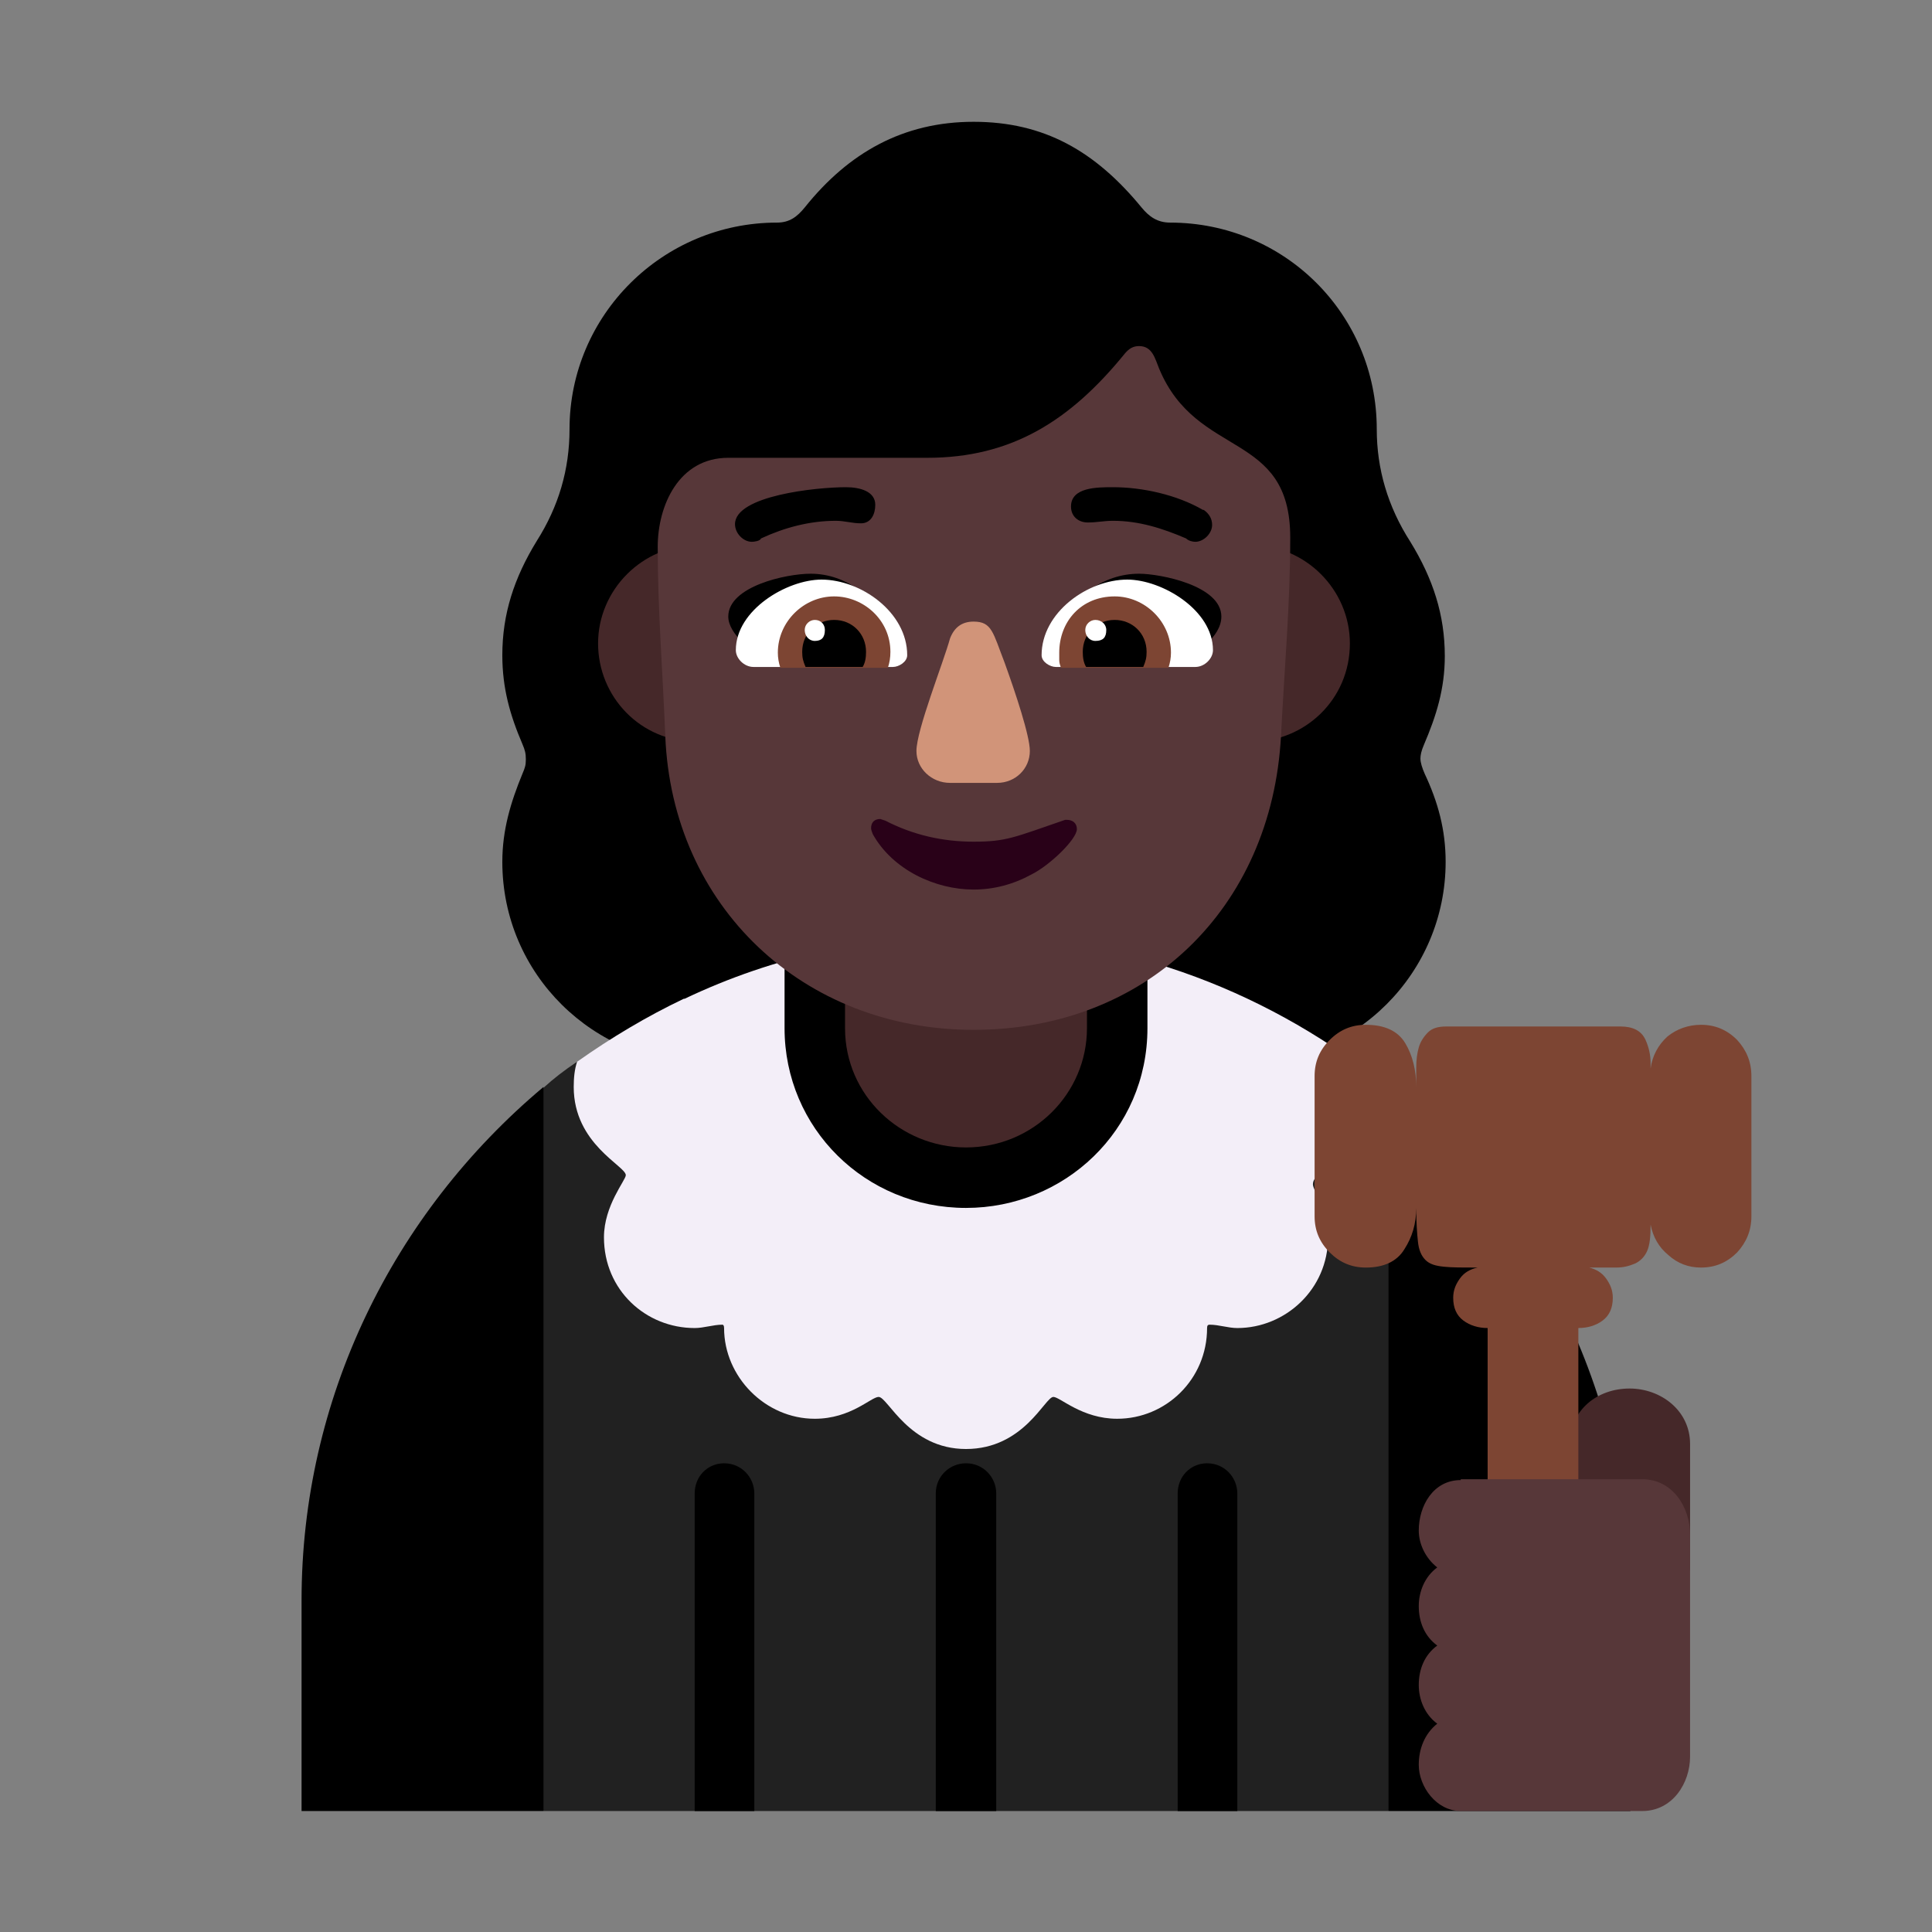 <svg version="1.1" xmlns="http://www.w3.org/2000/svg" viewBox="0 0 2300 2300"><rect x="0" y="0" width="2300" height="2300" fill="#808080" stroke="none"/><g transform="scale(1,-1) translate(-256, -1869)">
		<path d="M1736 603c134 0 241 108 241 240 0 38-9 71-25 105-3 7-5 13-5 18 0 4 1 9 4 16 15 35 25 67 25 106 0 49-14 92-41 136-27 42-40 87-40 134 0 137-110 246-246 246-15 0-25 7-34 18-55 67-116 102-200 102-84 0-149-37-201-102-9-11-18-18-33-18-136 0-247-110-247-246 0-48-13-92-39-133-27-44-41-87-41-136 0-39 9-71 24-106 3-7 4-11 4-18 0-7-1-10-4-17-14-34-24-67-24-105 0-134 109-240 241-240l641 0 z" fill="#000000"/>
		<path d="M1909-287l108 431-108 430-3 3-333 23c-61 3-98 11-167 11-155 0-308-3-463-6-15-10-28-20-40-31l-108-430 108-431 1006 0 z" fill="#212121"/>
		<path d="M1406 144c69 0 94 62 104 62 8 0 34-26 76-26 58 0 107 47 107 108 0 3 1 4 3 4 11 0 22-4 33-4 57 0 108 46 108 108 0 30-18 56-18 63 0 5 3 9 9 12 48 19 80 48 81 103-136 111-310 181-500 181-117 0-231-24-338-75l-1 0c-44-21-86-46-127-75-3-9-4-19-4-30 0-68 62-94 62-105 0-6-26-36-26-74 0-63 50-108 108-108 11 0 22 4 33 4 1 0 2-1 2-4 0-58 49-108 108-108 43 0 67 26 76 26 11 0 36-62 104-62 z" fill="#F3EEF8"/>
		<path d="M1729-287l0 378c0 19-15 36-36 36-19 0-35-15-35-36l0-378 71 0 z M1442-287l0 378c0 19-15 36-36 36-19 0-36-15-36-36l0-378 72 0 z M1154-287l0 378c0 19-15 36-36 36-19 0-35-15-35-36l0-378 71 0 z M2197-287l0 251c0 234-106 460-288 610l0-861 288 0 z M903-287l0 862c-180-151-288-372-288-611l0-251 288 0 z M1406 431c117 0 216 92 216 214l0 211c0 126-63 193-150 269l0 1c-19 16-41 24-66 24-48 0-80-36-112-65l-1 0c-64-57-103-139-103-229l0-211c0-119 96-214 216-214 z" fill="#000000"/>
		<path d="M1406 503c80 0 144 64 144 142l0 211c0 70-31 131-80 175-14 11-46 47-64 47-21 0-50-32-65-47-52-46-79-109-79-175l0-211c0-80 66-142 144-142 z" fill="#452829"/>
		<path d="M2268 0l0 150c0 40-35 66-72 66-38 0-71-25-71-66l0-150 143 0 z" fill="#452829"/>
		<path d="M2135-98l0 386c11 0 21 3 29 9 8 6 12 15 12 27 0 9-3 16-8 23-5 7-12 11-20 13l32 0c9 0 16 2 23 5 6 3 11 8 14 15 3 7 4 17 4 31 3-15 10-27 21-36 11-10 24-15 39-15 17 0 31 6 43 18 11 12 17 26 17 43l0 167c0 17-6 31-17 43-12 12-26 18-43 18-15 0-29-5-40-14-11-10-18-23-20-38l0 6c0 10-2 19-6 28-5 11-15 16-30 16l-207 0c-10 0-17-2-22-7-5-5-9-11-11-18-2-7-3-15-3-24l0-23c0 19-4 37-13 52-9 15-25 22-47 22-17 0-31-6-43-18-12-12-18-26-18-43l0-167c0-17 6-31 18-43 12-12 26-18 43-18 21 0 37 7 46 22 9 14 14 30 14 49 0-17 1-31 2-40 1-10 4-17 9-22 5-5 12-7 22-8 9-1 23-1 40-1-9-2-16-6-21-13-5-7-8-14-8-23 0-12 4-21 12-27 8-6 18-9 29-9l0-386 108 0 z" fill="#7D4533"/>
		<path d="M2211-287c36 0 57 33 57 65l0 264c0 33-21 66-57 66l-216 0 0-1c-33 0-50-31-50-60 0-16 8-33 22-44-15-11-22-29-22-46 0-19 7-36 22-47-15-11-22-28-22-47 0-17 7-35 22-46-15-12-22-30-22-49 0-26 21-55 50-55l216 0 z" fill="#573739"/>
		<path d="M1746 986c63 0 117 50 117 117 0 64-53 117-117 117-64 0-117-53-117-117 0-63 50-117 117-117 z M1085 986c64 0 117 53 117 117 0 64-53 117-117 117-64 0-117-53-117-117 0-63 50-117 117-117 z" fill="#452829"/>
		<path d="M1415 643c205 0 355 144 366 350 4 79 11 157 11 236 0 128-111 93-156 201-5 12-8 27-24 27-7 0-12-3-17-9-65-80-135-124-235-124l-237 0c-59 0-84-57-84-106 0-75 6-150 9-225 8-203 164-350 367-350 z" fill="#573739"/>
		<path d="M1663 1079c-51 18-97 29-149 45 21 34 55 62 98 62 25 0 98-14 98-51 0-25-32-44-47-56 z M1169 1079c49 19 99 30 150 45-22 32-54 62-98 62-29 0-98-15-98-51 0-21 29-42 46-56 z" fill="#000000"/>
		<path d="M1679 1075l-166 0c-7 0-17 6-17 14 0 51 55 90 102 90 41 0 102-36 102-84 0-10-10-20-21-20 z M1319 1075c7 0 17 6 17 14 0 51-55 90-102 90-41 0-102-36-102-84 0-10 10-20 21-20l166 0 z" fill="#FFFFFF"/>
		<path d="M1647 1074l-128 0c-1 3-2 6-2 9l0 9c0 37 26 67 66 67 36 0 67-30 67-67 0-6-1-12-3-18 z M1313 1074c2 6 3 12 3 19 0 38-32 66-67 66-36 0-67-30-67-67 0-6 1-12 3-18l128 0 z" fill="#7D4533"/>
		<path d="M1617 1075l-68 0c-3 5-4 11-4 18 0 21 16 38 38 38 21 0 38-16 38-38 0-7-1-11-4-18 z M1283 1075c3 5 4 11 4 18 0 21-16 38-38 38-21 0-38-16-38-38 0-7 1-11 4-18l68 0 z" fill="#000000"/>
		<path d="M1560 1106c9 0 13 4 13 13 0 7-6 12-13 12-6 0-12-5-12-12 0-7 5-13 12-13 z M1226 1106c8 0 12 4 12 13 0 7-5 12-12 12-6 0-12-5-12-12 0-7 5-13 12-13 z" fill="#FFFFFF"/>
		<path d="M1415 810c24 0 47 6 69 18 22 11 54 42 54 54 0 7-5 11-12 11l-2 0c-61-21-70-26-109-26-37 0-72 8-105 25l-6 2c-7 0-11-4-11-11 0-2 1-4 2-7 24-43 75-66 120-66 z" fill="#290118"/>
		<path d="M1443 937c22 0 39 17 39 38 0 18-17 69-30 105-14 36-15 49-37 49-14 0-23-7-28-20-8-29-40-109-40-134 0-21 18-38 40-38l56 0 z" fill="#D19479"/>
		<path d="M1151 1224c3 0 10 1 11 4 28 13 58 21 89 21 11 0 19-3 30-3 12 0 17 11 17 22 0 16-18 21-35 21-35 0-132-10-132-44 0-11 10-21 20-21 z M1679 1224c10 0 20 10 20 20 0 7-3 13-10 18l-1 0c-31 18-72 27-107 27-19 0-50 0-50-23 0-12 9-19 20-19 11 0 19 2 30 2 31 0 59-9 87-21 3-3 8-4 11-4 z" fill="#000000"/>
	</g></svg>

